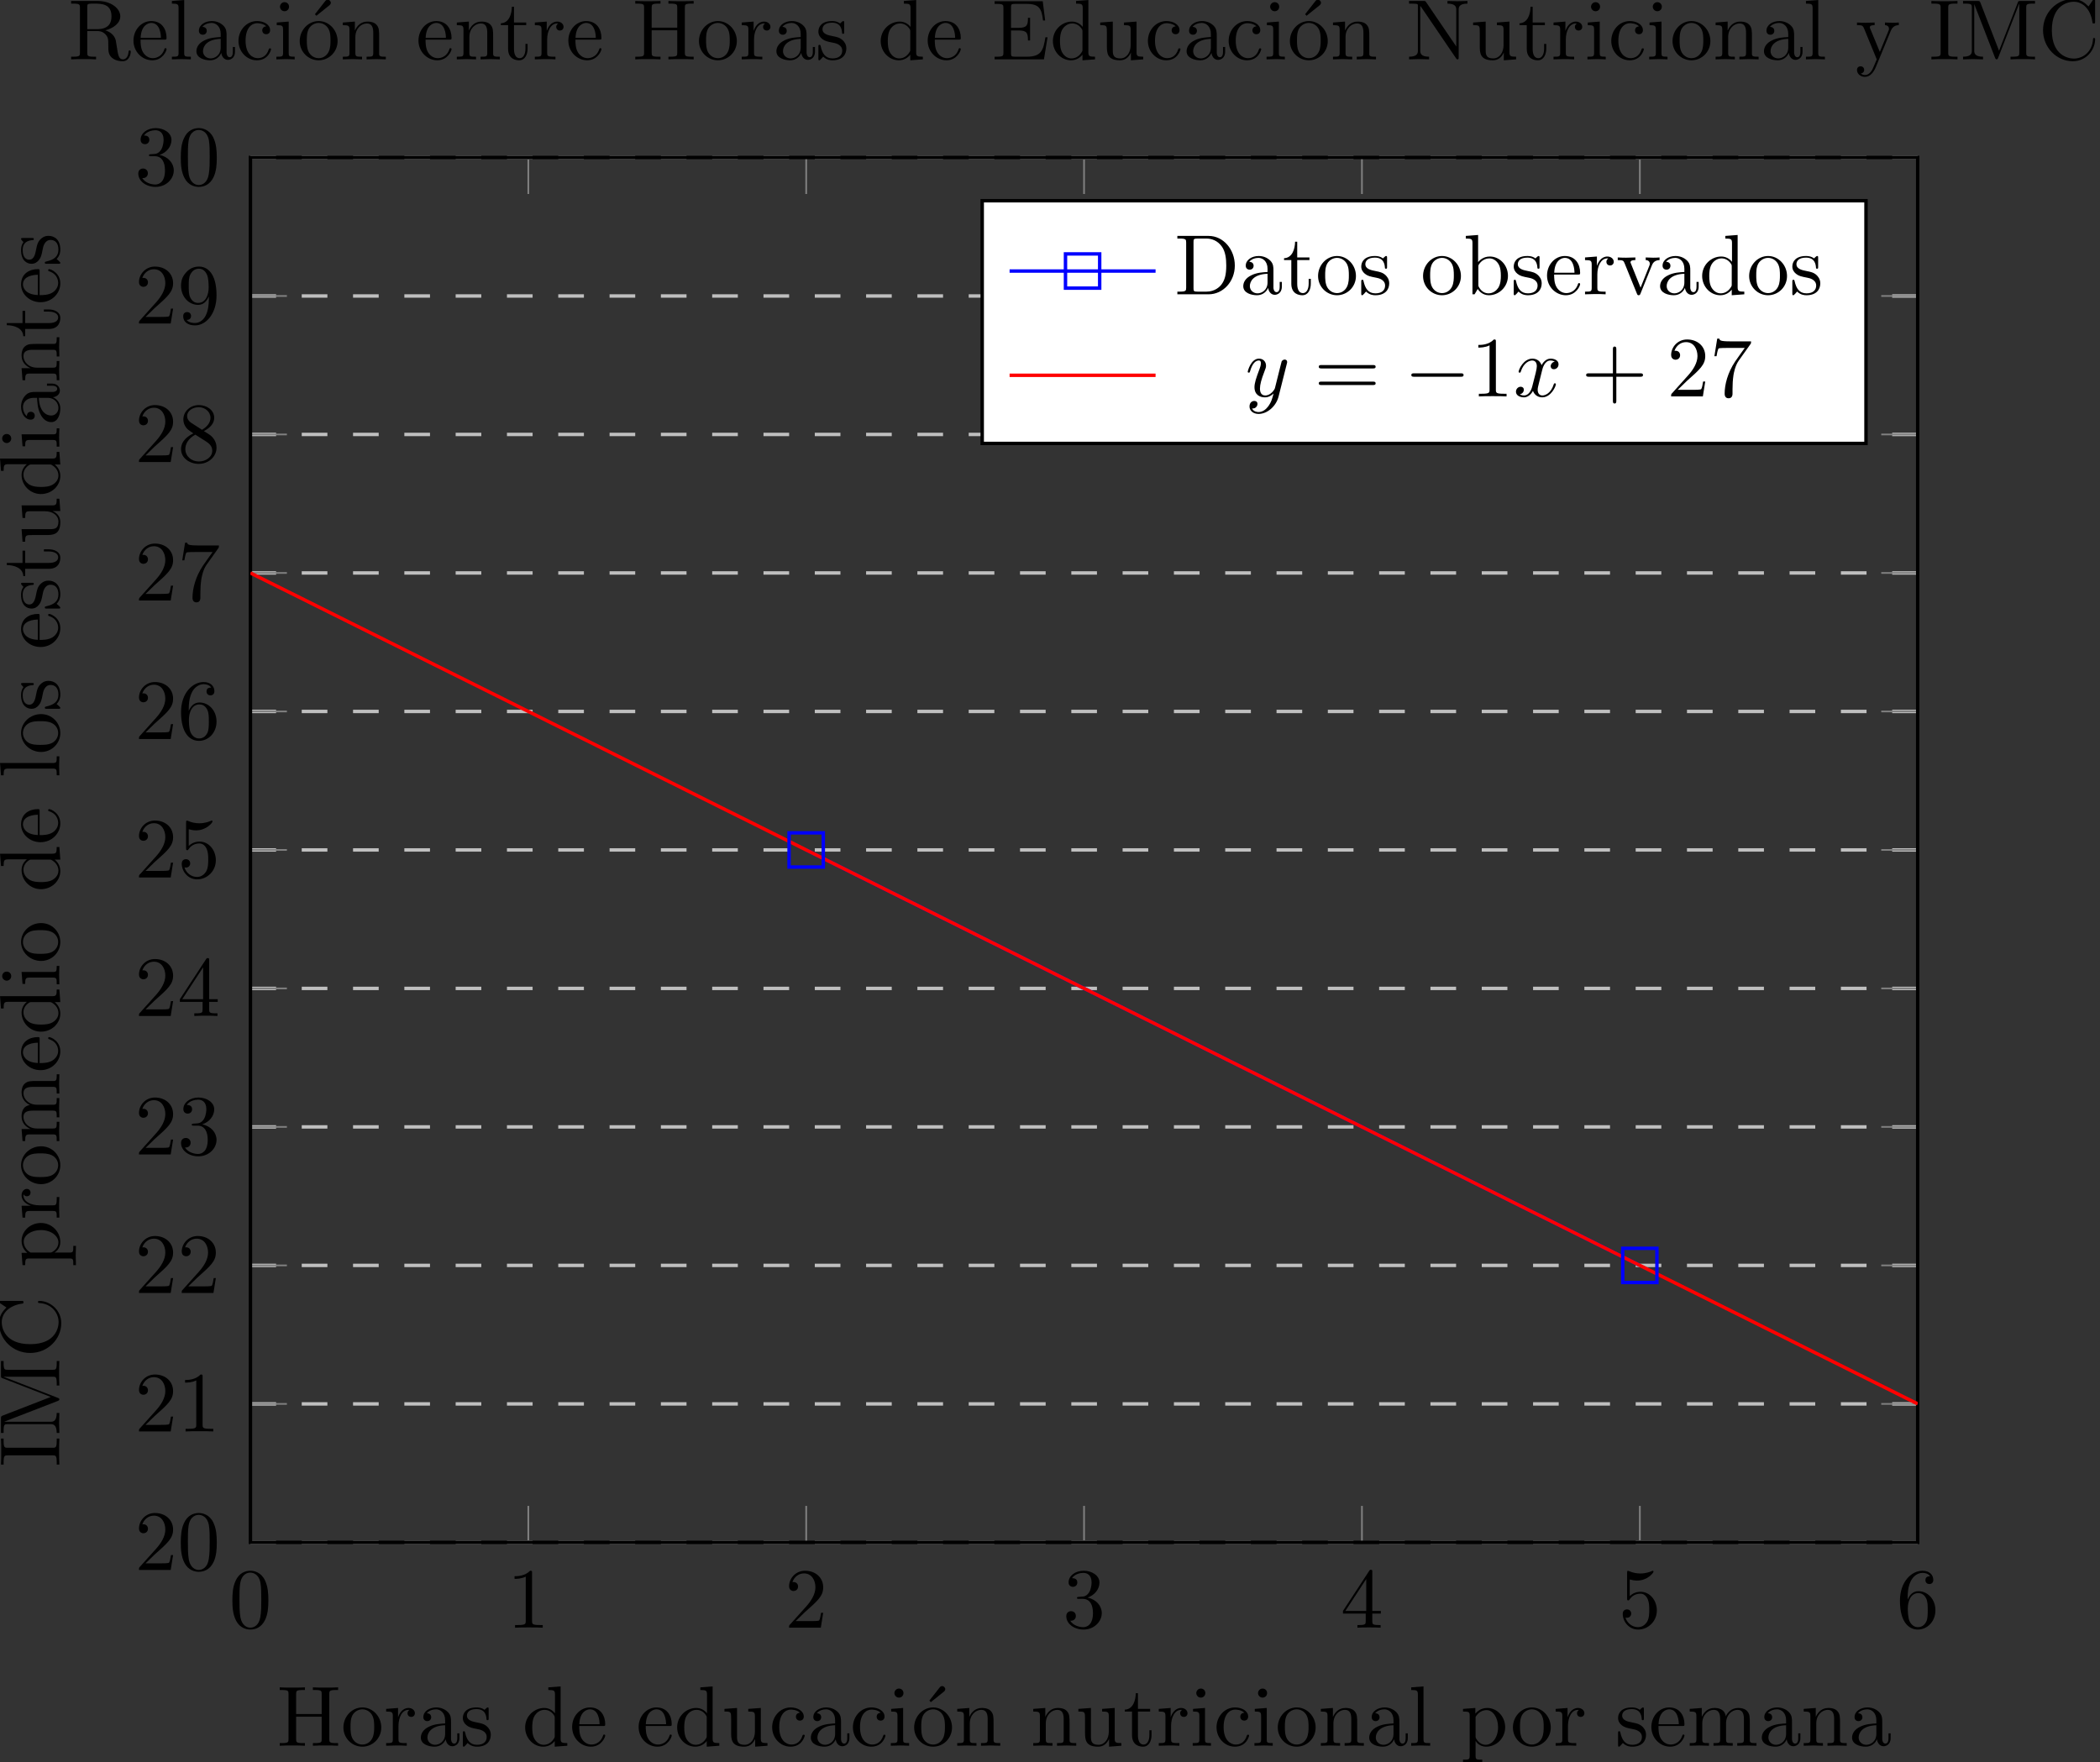 <?xml version='1.0' encoding='UTF-8'?>
<!-- This file was generated by dvisvgm 3.2.2 -->
<svg version='1.1' xmlns='http://www.w3.org/2000/svg' xmlns:xlink='http://www.w3.org/1999/xlink' width='244.689pt' height='205.385pt' viewBox='-68.68 -68.681 244.689 205.385'>
<rect x="-68.68" y="-68.681" width="244.689" height="205.385" fill="#333333" stroke="none"/>
<defs>
<clipPath id='clip1'>
<path d='M-39.5 111.066H154.769V-50.328H-39.5Z'/>
</clipPath>
<path id='g2-19' d='M3.736-6.296C3.826-6.366 3.905-6.476 3.905-6.595C3.905-6.775 3.726-6.954 3.547-6.954C3.397-6.954 3.288-6.844 3.248-6.785L2.052-5.26L2.222-5.081L3.736-6.296Z'/>
<path id='g2-43' d='M4.075-2.291H6.854C6.994-2.291 7.183-2.291 7.183-2.491S6.994-2.69 6.854-2.69H4.075V-5.479C4.075-5.619 4.075-5.808 3.875-5.808S3.676-5.619 3.676-5.479V-2.69H.887C.747-2.69 .558-2.69 .558-2.491S.747-2.291 .887-2.291H3.676V.498C3.676 .638 3.676 .827 3.875 .827S4.075 .638 4.075 .498V-2.291Z'/>
<path id='g2-48' d='M4.583-3.188C4.583-3.985 4.533-4.782 4.184-5.519C3.726-6.476 2.909-6.635 2.491-6.635C1.893-6.635 1.166-6.376 .757-5.45C.438-4.762 .389-3.985 .389-3.188C.389-2.441 .428-1.544 .837-.787C1.265 .02 1.993 .219 2.481 .219C3.019 .219 3.776 .01 4.214-.936C4.533-1.624 4.583-2.401 4.583-3.188ZM2.481 0C2.092 0 1.504-.249 1.325-1.205C1.215-1.803 1.215-2.72 1.215-3.308C1.215-3.945 1.215-4.603 1.295-5.141C1.484-6.326 2.232-6.416 2.481-6.416C2.809-6.416 3.467-6.237 3.656-5.25C3.756-4.692 3.756-3.935 3.756-3.308C3.756-2.56 3.756-1.883 3.646-1.245C3.497-.299 2.929 0 2.481 0Z'/>
<path id='g2-49' d='M2.929-6.376C2.929-6.615 2.929-6.635 2.7-6.635C2.082-5.998 1.205-5.998 .887-5.998V-5.689C1.086-5.689 1.674-5.689 2.192-5.948V-.787C2.192-.428 2.162-.309 1.265-.309H.946V0C1.295-.03 2.162-.03 2.56-.03S3.826-.03 4.174 0V-.309H3.856C2.959-.309 2.929-.418 2.929-.787V-6.376Z'/>
<path id='g2-50' d='M1.265-.767L2.321-1.793C3.875-3.168 4.473-3.706 4.473-4.702C4.473-5.838 3.577-6.635 2.361-6.635C1.235-6.635 .498-5.719 .498-4.832C.498-4.274 .996-4.274 1.026-4.274C1.196-4.274 1.544-4.394 1.544-4.802C1.544-5.061 1.365-5.32 1.016-5.32C.936-5.32 .917-5.32 .887-5.31C1.116-5.958 1.654-6.326 2.232-6.326C3.138-6.326 3.567-5.519 3.567-4.702C3.567-3.905 3.068-3.118 2.521-2.501L.608-.369C.498-.259 .498-.239 .498 0H4.194L4.473-1.733H4.224C4.174-1.435 4.105-.996 4.005-.847C3.935-.767 3.278-.767 3.059-.767H1.265Z'/>
<path id='g2-51' d='M2.889-3.507C3.706-3.776 4.284-4.473 4.284-5.26C4.284-6.077 3.407-6.635 2.451-6.635C1.445-6.635 .687-6.037 .687-5.28C.687-4.951 .907-4.762 1.196-4.762C1.504-4.762 1.704-4.981 1.704-5.27C1.704-5.768 1.235-5.768 1.086-5.768C1.395-6.257 2.052-6.386 2.411-6.386C2.819-6.386 3.367-6.167 3.367-5.27C3.367-5.151 3.347-4.573 3.088-4.134C2.79-3.656 2.451-3.626 2.202-3.616C2.122-3.606 1.883-3.587 1.813-3.587C1.733-3.577 1.664-3.567 1.664-3.467C1.664-3.357 1.733-3.357 1.903-3.357H2.341C3.158-3.357 3.527-2.68 3.527-1.704C3.527-.349 2.839-.06 2.401-.06C1.973-.06 1.225-.229 .877-.817C1.225-.767 1.534-.986 1.534-1.365C1.534-1.724 1.265-1.923 .976-1.923C.737-1.923 .418-1.783 .418-1.345C.418-.438 1.345 .219 2.431 .219C3.646 .219 4.553-.687 4.553-1.704C4.553-2.521 3.925-3.298 2.889-3.507Z'/>
<path id='g2-52' d='M2.929-1.644V-.777C2.929-.418 2.909-.309 2.172-.309H1.963V0C2.371-.03 2.889-.03 3.308-.03S4.254-.03 4.663 0V-.309H4.453C3.716-.309 3.696-.418 3.696-.777V-1.644H4.692V-1.953H3.696V-6.486C3.696-6.685 3.696-6.745 3.537-6.745C3.447-6.745 3.417-6.745 3.337-6.625L.279-1.953V-1.644H2.929ZM2.989-1.953H.558L2.989-5.669V-1.953Z'/>
<path id='g2-53' d='M4.473-2.002C4.473-3.188 3.656-4.184 2.58-4.184C2.102-4.184 1.674-4.025 1.315-3.676V-5.619C1.514-5.559 1.843-5.489 2.162-5.489C3.387-5.489 4.085-6.396 4.085-6.526C4.085-6.585 4.055-6.635 3.985-6.635C3.975-6.635 3.955-6.635 3.905-6.605C3.706-6.516 3.218-6.316 2.55-6.316C2.152-6.316 1.694-6.386 1.225-6.595C1.146-6.625 1.126-6.625 1.106-6.625C1.006-6.625 1.006-6.545 1.006-6.386V-3.437C1.006-3.258 1.006-3.178 1.146-3.178C1.215-3.178 1.235-3.208 1.275-3.268C1.385-3.427 1.753-3.965 2.56-3.965C3.078-3.965 3.328-3.507 3.407-3.328C3.567-2.959 3.587-2.57 3.587-2.072C3.587-1.724 3.587-1.126 3.347-.707C3.108-.319 2.74-.06 2.281-.06C1.554-.06 .986-.588 .817-1.176C.847-1.166 .877-1.156 .986-1.156C1.315-1.156 1.484-1.405 1.484-1.644S1.315-2.132 .986-2.132C.847-2.132 .498-2.062 .498-1.604C.498-.747 1.186 .219 2.301 .219C3.457 .219 4.473-.737 4.473-2.002Z'/>
<path id='g2-54' d='M1.315-3.268V-3.507C1.315-6.027 2.55-6.386 3.059-6.386C3.298-6.386 3.716-6.326 3.935-5.988C3.786-5.988 3.387-5.988 3.387-5.539C3.387-5.23 3.626-5.081 3.846-5.081C4.005-5.081 4.304-5.171 4.304-5.559C4.304-6.157 3.866-6.635 3.039-6.635C1.763-6.635 .418-5.35 .418-3.148C.418-.488 1.574 .219 2.501 .219C3.606 .219 4.553-.717 4.553-2.032C4.553-3.298 3.666-4.254 2.56-4.254C1.883-4.254 1.514-3.746 1.315-3.268ZM2.501-.06C1.873-.06 1.574-.658 1.514-.807C1.335-1.275 1.335-2.072 1.335-2.252C1.335-3.029 1.654-4.025 2.55-4.025C2.71-4.025 3.168-4.025 3.477-3.407C3.656-3.039 3.656-2.531 3.656-2.042C3.656-1.564 3.656-1.066 3.487-.707C3.188-.11 2.73-.06 2.501-.06Z'/>
<path id='g2-55' d='M4.742-6.067C4.832-6.187 4.832-6.207 4.832-6.416H2.411C1.196-6.416 1.176-6.545 1.136-6.735H.887L.558-4.682H.807C.837-4.842 .927-5.469 1.056-5.589C1.126-5.649 1.903-5.649 2.032-5.649H4.095C3.985-5.489 3.198-4.403 2.979-4.075C2.082-2.73 1.753-1.345 1.753-.329C1.753-.229 1.753 .219 2.212 .219S2.67-.229 2.67-.329V-.837C2.67-1.385 2.7-1.933 2.78-2.471C2.819-2.7 2.959-3.557 3.397-4.174L4.742-6.067Z'/>
<path id='g2-56' d='M1.624-4.553C1.166-4.852 1.126-5.191 1.126-5.36C1.126-5.968 1.773-6.386 2.481-6.386C3.208-6.386 3.846-5.868 3.846-5.151C3.846-4.583 3.457-4.105 2.859-3.756L1.624-4.553ZM3.078-3.606C3.796-3.975 4.284-4.493 4.284-5.151C4.284-6.067 3.397-6.635 2.491-6.635C1.494-6.635 .687-5.898 .687-4.971C.687-4.792 .707-4.344 1.126-3.875C1.235-3.756 1.604-3.507 1.853-3.337C1.275-3.049 .418-2.491 .418-1.504C.418-.448 1.435 .219 2.481 .219C3.606 .219 4.553-.608 4.553-1.674C4.553-2.032 4.443-2.481 4.065-2.899C3.875-3.108 3.716-3.208 3.078-3.606ZM2.082-3.188L3.308-2.411C3.587-2.222 4.055-1.923 4.055-1.315C4.055-.578 3.308-.06 2.491-.06C1.634-.06 .917-.677 .917-1.504C.917-2.082 1.235-2.72 2.082-3.188Z'/>
<path id='g2-57' d='M3.656-3.168V-2.849C3.656-.518 2.62-.06 2.042-.06C1.873-.06 1.335-.08 1.066-.418C1.504-.418 1.584-.707 1.584-.877C1.584-1.186 1.345-1.335 1.126-1.335C.966-1.335 .667-1.245 .667-.857C.667-.189 1.205 .219 2.052 .219C3.337 .219 4.553-1.136 4.553-3.278C4.553-5.958 3.407-6.635 2.521-6.635C1.973-6.635 1.484-6.456 1.056-6.007C.648-5.559 .418-5.141 .418-4.394C.418-3.148 1.295-2.172 2.411-2.172C3.019-2.172 3.427-2.59 3.656-3.168ZM2.421-2.401C2.262-2.401 1.803-2.401 1.494-3.029C1.315-3.397 1.315-3.895 1.315-4.384C1.315-4.922 1.315-5.39 1.524-5.758C1.793-6.257 2.172-6.386 2.521-6.386C2.979-6.386 3.308-6.047 3.477-5.599C3.597-5.28 3.636-4.653 3.636-4.194C3.636-3.367 3.298-2.401 2.421-2.401Z'/>
<path id='g2-61' d='M6.844-3.258C6.994-3.258 7.183-3.258 7.183-3.457S6.994-3.656 6.854-3.656H.887C.747-3.656 .558-3.656 .558-3.457S.747-3.258 .897-3.258H6.844ZM6.854-1.325C6.994-1.325 7.183-1.325 7.183-1.524S6.994-1.724 6.844-1.724H.897C.747-1.724 .558-1.724 .558-1.524S.747-1.325 .887-1.325H6.854Z'/>
<path id='g2-67' d='M.558-3.407C.558-1.345 2.172 .219 4.025 .219C5.649 .219 6.625-1.166 6.625-2.321C6.625-2.421 6.625-2.491 6.496-2.491C6.386-2.491 6.386-2.431 6.376-2.331C6.296-.907 5.23-.09 4.144-.09C3.537-.09 1.584-.428 1.584-3.397C1.584-6.376 3.527-6.715 4.134-6.715C5.22-6.715 6.107-5.808 6.306-4.354C6.326-4.214 6.326-4.184 6.466-4.184C6.625-4.184 6.625-4.214 6.625-4.423V-6.785C6.625-6.954 6.625-7.024 6.516-7.024C6.476-7.024 6.436-7.024 6.356-6.904L5.858-6.167C5.489-6.526 4.981-7.024 4.025-7.024C2.162-7.024 .558-5.44 .558-3.407Z'/>
<path id='g2-68' d='M.349-6.804V-6.496H.588C1.355-6.496 1.375-6.386 1.375-6.027V-.777C1.375-.418 1.355-.309 .588-.309H.349V0H3.995C5.669 0 7.044-1.474 7.044-3.347C7.044-5.24 5.699-6.804 3.995-6.804H.349ZM2.72-.309C2.252-.309 2.232-.379 2.232-.707V-6.097C2.232-6.426 2.252-6.496 2.72-6.496H3.716C4.334-6.496 5.021-6.276 5.529-5.569C5.958-4.981 6.047-4.125 6.047-3.347C6.047-2.242 5.858-1.644 5.499-1.156C5.3-.887 4.732-.309 3.726-.309H2.72Z'/>
<path id='g2-69' d='M1.355-.777C1.355-.418 1.335-.309 .568-.309H.329V0H6.077L6.496-2.57H6.247C5.998-1.036 5.768-.309 4.055-.309H2.73C2.262-.309 2.242-.379 2.242-.707V-3.367H3.138C4.105-3.367 4.214-3.049 4.214-2.202H4.463V-4.842H4.214C4.214-3.985 4.105-3.676 3.138-3.676H2.242V-6.067C2.242-6.396 2.262-6.466 2.73-6.466H4.015C5.539-6.466 5.808-5.918 5.968-4.533H6.217L5.938-6.775H.329V-6.466H.568C1.335-6.466 1.355-6.356 1.355-5.998V-.777Z'/>
<path id='g2-72' d='M6.107-6.027C6.107-6.386 6.127-6.496 6.894-6.496H7.133V-6.804C6.785-6.775 6.047-6.775 5.669-6.775S4.543-6.775 4.194-6.804V-6.496H4.433C5.2-6.496 5.22-6.386 5.22-6.027V-3.696H2.242V-6.027C2.242-6.386 2.262-6.496 3.029-6.496H3.268V-6.804C2.919-6.775 2.182-6.775 1.803-6.775S.677-6.775 .329-6.804V-6.496H.568C1.335-6.496 1.355-6.386 1.355-6.027V-.777C1.355-.418 1.335-.309 .568-.309H.329V0C.677-.03 1.415-.03 1.793-.03S2.919-.03 3.268 0V-.309H3.029C2.262-.309 2.242-.418 2.242-.777V-3.387H5.22V-.777C5.22-.418 5.2-.309 4.433-.309H4.194V0C4.543-.03 5.28-.03 5.659-.03S6.785-.03 7.133 0V-.309H6.894C6.127-.309 6.107-.418 6.107-.777V-6.027Z'/>
<path id='g2-73' d='M2.242-6.027C2.242-6.386 2.271-6.496 3.059-6.496H3.318V-6.804C2.969-6.775 2.182-6.775 1.803-6.775C1.415-6.775 .628-6.775 .279-6.804V-6.496H.538C1.325-6.496 1.355-6.386 1.355-6.027V-.777C1.355-.418 1.325-.309 .538-.309H.279V0C.628-.03 1.415-.03 1.793-.03C2.182-.03 2.969-.03 3.318 0V-.309H3.059C2.271-.309 2.242-.418 2.242-.777V-6.027Z'/>
<path id='g2-77' d='M2.401-6.585C2.311-6.804 2.281-6.804 2.052-6.804H.369V-6.496H.608C1.375-6.496 1.395-6.386 1.395-6.027V-1.046C1.395-.777 1.395-.309 .369-.309V0C.717-.01 1.205-.03 1.534-.03S2.351-.01 2.7 0V-.309C1.674-.309 1.674-.777 1.674-1.046V-6.416H1.684L4.085-.219C4.134-.09 4.184 0 4.284 0C4.394 0 4.423-.08 4.463-.189L6.914-6.496H6.924V-.777C6.924-.418 6.904-.309 6.137-.309H5.898V0C6.267-.03 6.944-.03 7.333-.03S8.389-.03 8.757 0V-.309H8.518C7.751-.309 7.731-.418 7.731-.777V-6.027C7.731-6.386 7.751-6.496 8.518-6.496H8.757V-6.804H7.073C6.814-6.804 6.814-6.795 6.745-6.615L4.563-1.006L2.401-6.585Z'/>
<path id='g2-78' d='M2.311-6.675C2.222-6.795 2.212-6.804 2.022-6.804H.329V-6.496H.618C.767-6.496 .966-6.486 1.116-6.476C1.345-6.446 1.355-6.436 1.355-6.247V-1.046C1.355-.777 1.355-.309 .329-.309V0C.677-.01 1.166-.03 1.494-.03S2.311-.01 2.66 0V-.309C1.634-.309 1.634-.777 1.634-1.046V-6.227C1.684-6.177 1.694-6.167 1.733-6.107L5.798-.13C5.888-.01 5.898 0 5.968 0C6.107 0 6.107-.07 6.107-.259V-5.758C6.107-6.027 6.107-6.496 7.133-6.496V-6.804C6.785-6.795 6.296-6.775 5.968-6.775S5.151-6.795 4.802-6.804V-6.496C5.828-6.496 5.828-6.027 5.828-5.758V-1.504L2.311-6.675Z'/>
<path id='g2-82' d='M2.232-3.517V-6.097C2.232-6.326 2.232-6.446 2.451-6.476C2.55-6.496 2.839-6.496 3.039-6.496C3.935-6.496 5.051-6.456 5.051-5.011C5.051-4.324 4.812-3.517 3.337-3.517H2.232ZM4.334-3.387C5.3-3.626 6.077-4.234 6.077-5.011C6.077-5.968 4.941-6.804 3.477-6.804H.349V-6.496H.588C1.355-6.496 1.375-6.386 1.375-6.027V-.777C1.375-.418 1.355-.309 .588-.309H.349V0C.707-.03 1.415-.03 1.803-.03S2.899-.03 3.258 0V-.309H3.019C2.252-.309 2.232-.418 2.232-.777V-3.298H3.377C3.537-3.298 3.955-3.298 4.304-2.959C4.682-2.6 4.682-2.291 4.682-1.624C4.682-.976 4.682-.578 5.091-.199C5.499 .159 6.047 .219 6.346 .219C7.123 .219 7.293-.598 7.293-.877C7.293-.936 7.293-1.046 7.163-1.046C7.054-1.046 7.054-.956 7.044-.887C6.984-.179 6.635 0 6.386 0C5.898 0 5.818-.508 5.679-1.435L5.549-2.232C5.37-2.869 4.882-3.198 4.334-3.387Z'/>
<path id='g2-97' d='M3.318-.757C3.357-.359 3.626 .06 4.095 .06C4.304 .06 4.912-.08 4.912-.887V-1.445H4.663V-.887C4.663-.309 4.413-.249 4.304-.249C3.975-.249 3.935-.697 3.935-.747V-2.74C3.935-3.158 3.935-3.547 3.577-3.915C3.188-4.304 2.69-4.463 2.212-4.463C1.395-4.463 .707-3.995 .707-3.337C.707-3.039 .907-2.869 1.166-2.869C1.445-2.869 1.624-3.068 1.624-3.328C1.624-3.447 1.574-3.776 1.116-3.786C1.385-4.134 1.873-4.244 2.192-4.244C2.68-4.244 3.248-3.856 3.248-2.969V-2.6C2.74-2.57 2.042-2.54 1.415-2.242C.667-1.903 .418-1.385 .418-.946C.418-.139 1.385 .11 2.012 .11C2.67 .11 3.128-.289 3.318-.757ZM3.248-2.391V-1.395C3.248-.448 2.531-.11 2.082-.11C1.594-.11 1.186-.458 1.186-.956C1.186-1.504 1.604-2.331 3.248-2.391Z'/>
<path id='g2-98' d='M1.714-3.756V-6.914L.279-6.804V-6.496C.976-6.496 1.056-6.426 1.056-5.938V0H1.305C1.315-.01 1.395-.149 1.664-.618C1.813-.389 2.232 .11 2.969 .11C4.154 .11 5.191-.867 5.191-2.152C5.191-3.417 4.214-4.403 3.078-4.403C2.301-4.403 1.873-3.935 1.714-3.756ZM1.743-1.136V-3.188C1.743-3.377 1.743-3.387 1.853-3.547C2.242-4.105 2.79-4.184 3.029-4.184C3.477-4.184 3.836-3.925 4.075-3.547C4.334-3.138 4.364-2.57 4.364-2.162C4.364-1.793 4.344-1.196 4.055-.747C3.846-.438 3.467-.11 2.929-.11C2.481-.11 2.122-.349 1.883-.717C1.743-.927 1.743-.956 1.743-1.136Z'/>
<path id='g2-99' d='M1.166-2.172C1.166-3.796 1.983-4.214 2.511-4.214C2.6-4.214 3.228-4.204 3.577-3.846C3.168-3.816 3.108-3.517 3.108-3.387C3.108-3.128 3.288-2.929 3.567-2.929C3.826-2.929 4.025-3.098 4.025-3.397C4.025-4.075 3.268-4.463 2.501-4.463C1.255-4.463 .339-3.387 .339-2.152C.339-.877 1.325 .11 2.481 .11C3.816 .11 4.134-1.086 4.134-1.186S4.035-1.285 4.005-1.285C3.915-1.285 3.895-1.245 3.875-1.186C3.587-.259 2.939-.139 2.57-.139C2.042-.139 1.166-.568 1.166-2.172Z'/>
<path id='g2-100' d='M3.786-.548V.11L5.25 0V-.309C4.553-.309 4.473-.379 4.473-.867V-6.914L3.039-6.804V-6.496C3.736-6.496 3.816-6.426 3.816-5.938V-3.786C3.527-4.144 3.098-4.403 2.56-4.403C1.385-4.403 .339-3.427 .339-2.142C.339-.877 1.315 .11 2.451 .11C3.088 .11 3.537-.229 3.786-.548ZM3.786-3.218V-1.176C3.786-.996 3.786-.976 3.676-.807C3.377-.329 2.929-.11 2.501-.11C2.052-.11 1.694-.369 1.455-.747C1.196-1.156 1.166-1.724 1.166-2.132C1.166-2.501 1.186-3.098 1.474-3.547C1.684-3.856 2.062-4.184 2.6-4.184C2.949-4.184 3.367-4.035 3.676-3.587C3.786-3.417 3.786-3.397 3.786-3.218Z'/>
<path id='g2-101' d='M1.116-2.511C1.176-3.995 2.012-4.244 2.351-4.244C3.377-4.244 3.477-2.899 3.477-2.511H1.116ZM1.106-2.301H3.885C4.105-2.301 4.134-2.301 4.134-2.511C4.134-3.497 3.597-4.463 2.351-4.463C1.196-4.463 .279-3.437 .279-2.192C.279-.857 1.325 .11 2.471 .11C3.686 .11 4.134-.996 4.134-1.186C4.134-1.285 4.055-1.305 4.005-1.305C3.915-1.305 3.895-1.245 3.875-1.166C3.527-.139 2.63-.139 2.531-.139C2.032-.139 1.634-.438 1.405-.807C1.106-1.285 1.106-1.943 1.106-2.301Z'/>
<path id='g2-105' d='M1.763-4.403L.369-4.294V-3.985C1.016-3.985 1.106-3.925 1.106-3.437V-.757C1.106-.309 .996-.309 .329-.309V0C.648-.01 1.186-.03 1.425-.03C1.773-.03 2.122-.01 2.461 0V-.309C1.803-.309 1.763-.359 1.763-.747V-4.403ZM1.803-6.137C1.803-6.456 1.554-6.665 1.275-6.665C.966-6.665 .747-6.396 .747-6.137C.747-5.868 .966-5.609 1.275-5.609C1.554-5.609 1.803-5.818 1.803-6.137Z'/>
<path id='g2-108' d='M1.763-6.914L.329-6.804V-6.496C1.026-6.496 1.106-6.426 1.106-5.938V-.757C1.106-.309 .996-.309 .329-.309V0C.658-.01 1.186-.03 1.435-.03S2.172-.01 2.54 0V-.309C1.873-.309 1.763-.309 1.763-.757V-6.914Z'/>
<path id='g2-109' d='M1.096-3.427V-.757C1.096-.309 .986-.309 .319-.309V0C.667-.01 1.176-.03 1.445-.03C1.704-.03 2.222-.01 2.56 0V-.309C1.893-.309 1.783-.309 1.783-.757V-2.59C1.783-3.626 2.491-4.184 3.128-4.184C3.756-4.184 3.866-3.646 3.866-3.078V-.757C3.866-.309 3.756-.309 3.088-.309V0C3.437-.01 3.945-.03 4.214-.03C4.473-.03 4.991-.01 5.33 0V-.309C4.663-.309 4.553-.309 4.553-.757V-2.59C4.553-3.626 5.26-4.184 5.898-4.184C6.526-4.184 6.635-3.646 6.635-3.078V-.757C6.635-.309 6.526-.309 5.858-.309V0C6.207-.01 6.715-.03 6.984-.03C7.243-.03 7.761-.01 8.1 0V-.309C7.582-.309 7.333-.309 7.323-.608V-2.511C7.323-3.367 7.323-3.676 7.014-4.035C6.874-4.204 6.545-4.403 5.968-4.403C5.131-4.403 4.692-3.806 4.523-3.427C4.384-4.294 3.646-4.403 3.198-4.403C2.471-4.403 2.002-3.975 1.724-3.357V-4.403L.319-4.294V-3.985C1.016-3.985 1.096-3.915 1.096-3.427Z'/>
<path id='g2-110' d='M1.096-3.427V-.757C1.096-.309 .986-.309 .319-.309V0C.667-.01 1.176-.03 1.445-.03C1.704-.03 2.222-.01 2.56 0V-.309C1.893-.309 1.783-.309 1.783-.757V-2.59C1.783-3.626 2.491-4.184 3.128-4.184C3.756-4.184 3.866-3.646 3.866-3.078V-.757C3.866-.309 3.756-.309 3.088-.309V0C3.437-.01 3.945-.03 4.214-.03C4.473-.03 4.991-.01 5.33 0V-.309C4.812-.309 4.563-.309 4.553-.608V-2.511C4.553-3.367 4.553-3.676 4.244-4.035C4.105-4.204 3.776-4.403 3.198-4.403C2.471-4.403 2.002-3.975 1.724-3.357V-4.403L.319-4.294V-3.985C1.016-3.985 1.096-3.915 1.096-3.427Z'/>
<path id='g2-111' d='M4.692-2.132C4.692-3.407 3.696-4.463 2.491-4.463C1.245-4.463 .279-3.377 .279-2.132C.279-.847 1.315 .11 2.481 .11C3.686 .11 4.692-.867 4.692-2.132ZM2.491-.139C2.062-.139 1.624-.349 1.355-.807C1.106-1.245 1.106-1.853 1.106-2.212C1.106-2.6 1.106-3.138 1.345-3.577C1.614-4.035 2.082-4.244 2.481-4.244C2.919-4.244 3.347-4.025 3.606-3.597S3.866-2.59 3.866-2.212C3.866-1.853 3.866-1.315 3.646-.877C3.427-.428 2.989-.139 2.491-.139Z'/>
<path id='g2-112' d='M1.714-3.746V-4.403L.279-4.294V-3.985C.986-3.985 1.056-3.925 1.056-3.487V1.176C1.056 1.624 .946 1.624 .279 1.624V1.933C.618 1.923 1.136 1.903 1.395 1.903C1.664 1.903 2.172 1.923 2.521 1.933V1.624C1.853 1.624 1.743 1.624 1.743 1.176V-.498V-.588C1.793-.428 2.212 .11 2.969 .11C4.154 .11 5.191-.867 5.191-2.152C5.191-3.417 4.224-4.403 3.108-4.403C2.331-4.403 1.913-3.965 1.714-3.746ZM1.743-1.136V-3.357C2.032-3.866 2.521-4.154 3.029-4.154C3.756-4.154 4.364-3.278 4.364-2.152C4.364-.946 3.666-.11 2.929-.11C2.531-.11 2.152-.309 1.883-.717C1.743-.927 1.743-.936 1.743-1.136Z'/>
<path id='g2-114' d='M1.664-3.308V-4.403L.279-4.294V-3.985C.976-3.985 1.056-3.915 1.056-3.427V-.757C1.056-.309 .946-.309 .279-.309V0C.667-.01 1.136-.03 1.415-.03C1.813-.03 2.281-.03 2.68 0V-.309H2.471C1.733-.309 1.714-.418 1.714-.777V-2.311C1.714-3.298 2.132-4.184 2.889-4.184C2.959-4.184 2.979-4.184 2.999-4.174C2.969-4.164 2.77-4.045 2.77-3.786C2.77-3.507 2.979-3.357 3.198-3.357C3.377-3.357 3.626-3.477 3.626-3.796S3.318-4.403 2.889-4.403C2.162-4.403 1.803-3.736 1.664-3.308Z'/>
<path id='g2-115' d='M2.072-1.933C2.291-1.893 3.108-1.733 3.108-1.016C3.108-.508 2.76-.11 1.983-.11C1.146-.11 .787-.677 .598-1.524C.568-1.654 .558-1.694 .458-1.694C.329-1.694 .329-1.624 .329-1.445V-.13C.329 .04 .329 .11 .438 .11C.488 .11 .498 .1 .687-.09C.707-.11 .707-.13 .887-.319C1.325 .1 1.773 .11 1.983 .11C3.128 .11 3.587-.558 3.587-1.275C3.587-1.803 3.288-2.102 3.168-2.222C2.839-2.54 2.451-2.62 2.032-2.7C1.474-2.809 .807-2.939 .807-3.517C.807-3.866 1.066-4.274 1.923-4.274C3.019-4.274 3.068-3.377 3.088-3.068C3.098-2.979 3.188-2.979 3.208-2.979C3.337-2.979 3.337-3.029 3.337-3.218V-4.224C3.337-4.394 3.337-4.463 3.228-4.463C3.178-4.463 3.158-4.463 3.029-4.344C2.999-4.304 2.899-4.214 2.859-4.184C2.481-4.463 2.072-4.463 1.923-4.463C.707-4.463 .329-3.796 .329-3.238C.329-2.889 .488-2.61 .757-2.391C1.076-2.132 1.355-2.072 2.072-1.933Z'/>
<path id='g2-116' d='M1.724-3.985H3.148V-4.294H1.724V-6.127H1.474C1.465-5.31 1.166-4.244 .189-4.204V-3.985H1.036V-1.235C1.036-.01 1.963 .11 2.321 .11C3.029 .11 3.308-.598 3.308-1.235V-1.803H3.059V-1.255C3.059-.518 2.76-.139 2.391-.139C1.724-.139 1.724-1.046 1.724-1.215V-3.985Z'/>
<path id='g2-117' d='M3.895-.787V.11L5.33 0V-.309C4.633-.309 4.553-.379 4.553-.867V-4.403L3.088-4.294V-3.985C3.786-3.985 3.866-3.915 3.866-3.427V-1.654C3.866-.787 3.387-.11 2.66-.11C1.823-.11 1.783-.578 1.783-1.096V-4.403L.319-4.294V-3.985C1.096-3.985 1.096-3.955 1.096-3.068V-1.574C1.096-.797 1.096 .11 2.61 .11C3.168 .11 3.606-.169 3.895-.787Z'/>
<path id='g2-118' d='M4.144-3.318C4.234-3.547 4.403-3.975 5.061-3.985V-4.294C4.832-4.274 4.543-4.264 4.314-4.264C4.075-4.264 3.616-4.284 3.447-4.294V-3.985C3.816-3.975 3.925-3.746 3.925-3.557C3.925-3.467 3.905-3.427 3.866-3.318L2.849-.777L1.733-3.557C1.674-3.686 1.674-3.706 1.674-3.726C1.674-3.985 2.062-3.985 2.242-3.985V-4.294C1.943-4.284 1.385-4.264 1.156-4.264C.887-4.264 .488-4.274 .189-4.294V-3.985C.817-3.985 .857-3.925 .986-3.616L2.421-.08C2.481 .06 2.501 .11 2.63 .11S2.8 .02 2.839-.08L4.144-3.318Z'/>
<path id='g2-121' d='M4.134-3.347C4.394-3.975 4.902-3.985 5.061-3.985V-4.294C4.832-4.274 4.543-4.264 4.314-4.264C4.134-4.264 3.666-4.284 3.447-4.294V-3.985C3.756-3.975 3.915-3.806 3.915-3.557C3.915-3.457 3.905-3.437 3.856-3.318L2.849-.867L1.743-3.547C1.704-3.646 1.684-3.686 1.684-3.726C1.684-3.985 2.052-3.985 2.242-3.985V-4.294C1.983-4.284 1.325-4.264 1.156-4.264C.887-4.264 .488-4.274 .189-4.294V-3.985C.667-3.985 .857-3.985 .996-3.636L2.491 0C2.441 .13 2.301 .458 2.242 .588C2.022 1.136 1.743 1.823 1.106 1.823C1.056 1.823 .827 1.823 .638 1.644C.946 1.604 1.026 1.385 1.026 1.225C1.026 .966 .837 .807 .608 .807C.408 .807 .189 .936 .189 1.235C.189 1.684 .608 2.042 1.106 2.042C1.733 2.042 2.142 1.474 2.381 .907L4.134-3.347Z'/>
<path id='g0-0' d='M6.565-2.291C6.735-2.291 6.914-2.291 6.914-2.491S6.735-2.69 6.565-2.69H1.176C1.006-2.69 .827-2.69 .827-2.491S1.006-2.291 1.176-2.291H6.565Z'/>
<path id='g1-120' d='M3.328-3.009C3.387-3.268 3.616-4.184 4.314-4.184C4.364-4.184 4.603-4.184 4.812-4.055C4.533-4.005 4.334-3.756 4.334-3.517C4.334-3.357 4.443-3.168 4.712-3.168C4.932-3.168 5.25-3.347 5.25-3.746C5.25-4.264 4.663-4.403 4.324-4.403C3.746-4.403 3.397-3.875 3.278-3.646C3.029-4.304 2.491-4.403 2.202-4.403C1.166-4.403 .598-3.118 .598-2.869C.598-2.77 .697-2.77 .717-2.77C.797-2.77 .827-2.79 .847-2.879C1.186-3.935 1.843-4.184 2.182-4.184C2.371-4.184 2.72-4.095 2.72-3.517C2.72-3.208 2.55-2.54 2.182-1.146C2.022-.528 1.674-.11 1.235-.11C1.176-.11 .946-.11 .737-.239C.986-.289 1.205-.498 1.205-.777C1.205-1.046 .986-1.126 .837-1.126C.538-1.126 .289-.867 .289-.548C.289-.09 .787 .11 1.225 .11C1.883 .11 2.242-.588 2.271-.648C2.391-.279 2.75 .11 3.347 .11C4.374 .11 4.941-1.176 4.941-1.425C4.941-1.524 4.852-1.524 4.822-1.524C4.732-1.524 4.712-1.484 4.692-1.415C4.364-.349 3.686-.11 3.367-.11C2.979-.11 2.819-.428 2.819-.767C2.819-.986 2.879-1.205 2.989-1.644L3.328-3.009Z'/>
<path id='g1-121' d='M4.842-3.796C4.882-3.935 4.882-3.955 4.882-4.025C4.882-4.204 4.742-4.294 4.593-4.294C4.493-4.294 4.334-4.234 4.244-4.085C4.224-4.035 4.144-3.726 4.105-3.547C4.035-3.288 3.965-3.019 3.905-2.75L3.457-.956C3.417-.807 2.989-.11 2.331-.11C1.823-.11 1.714-.548 1.714-.917C1.714-1.375 1.883-1.993 2.222-2.869C2.381-3.278 2.421-3.387 2.421-3.587C2.421-4.035 2.102-4.403 1.604-4.403C.658-4.403 .289-2.959 .289-2.869C.289-2.77 .389-2.77 .408-2.77C.508-2.77 .518-2.79 .568-2.949C.837-3.885 1.235-4.184 1.574-4.184C1.654-4.184 1.823-4.184 1.823-3.866C1.823-3.616 1.724-3.357 1.654-3.168C1.255-2.112 1.076-1.544 1.076-1.076C1.076-.189 1.704 .11 2.291 .11C2.68 .11 3.019-.06 3.298-.339C3.168 .179 3.049 .667 2.65 1.196C2.391 1.534 2.012 1.823 1.554 1.823C1.415 1.823 .966 1.793 .797 1.405C.956 1.405 1.086 1.405 1.225 1.285C1.325 1.196 1.425 1.066 1.425 .877C1.425 .568 1.156 .528 1.056 .528C.827 .528 .498 .687 .498 1.176C.498 1.674 .936 2.042 1.554 2.042C2.58 2.042 3.606 1.136 3.885 .01L4.842-3.796Z'/>
</defs>
<g id='page1'>
<path d='M-39.5 111.066H154.769M-39.5 94.93H154.769M-39.5 78.789H154.769M-39.5 62.648H154.769M-39.5 46.508H154.769M-39.5 30.371H154.769M-39.5 14.23H154.769M-39.5-1.91H154.769M-39.5-18.051H154.769M-39.5-34.188H154.769M-39.5-50.328H154.769' stroke='#bfbfbf' fill='none' stroke-width='.399' stroke-miterlimit='10' stroke-dasharray='2.989 2.989'/>
<path d='M-39.5 111.066V106.816M-7.121 111.066V106.816M25.258 111.066V106.816M57.633 111.066V106.816M90.011 111.066V106.816M122.391 111.066V106.816M154.769 111.066V106.816M-39.5-50.328V-46.074M-7.121-50.328V-46.074M25.258-50.328V-46.074M57.633-50.328V-46.074M90.011-50.328V-46.074M122.391-50.328V-46.074M154.769-50.328V-46.074' stroke='#808080' fill='none' stroke-width='.199' stroke-miterlimit='10'/>
<path d='M-39.5 111.066H-35.25M-39.5 94.93H-35.25M-39.5 78.789H-35.25M-39.5 62.648H-35.25M-39.5 46.508H-35.25M-39.5 30.371H-35.25M-39.5 14.23H-35.25M-39.5-1.91H-35.25M-39.5-18.051H-35.25M-39.5-34.188H-35.25M-39.5-50.328H-35.25M154.769 111.066H150.519M154.769 94.93H150.519M154.769 78.789H150.519M154.769 62.648H150.519M154.769 46.508H150.519M154.769 30.371H150.519M154.769 14.23H150.519M154.769-1.91H150.519M154.769-18.051H150.519M154.769-34.188H150.519M154.769-50.328H150.519' stroke='#808080' fill='none' stroke-width='.199' stroke-miterlimit='10'/>
<path d='M-39.5 111.066V-50.328H154.769V111.066H-39.5Z' stroke='#000' fill='none' stroke-width='.399' stroke-miterlimit='10'/>
<g transform='matrix(1 0 0 1 -34.99 38.897)'>
<use x='-7.002' y='82.111' xlink:href='#g2-48'/>
</g>
<g transform='matrix(1 0 0 1 -2.611 38.897)'>
<use x='-7.002' y='82.111' xlink:href='#g2-49'/>
</g>
<g transform='matrix(1 0 0 1 29.767 38.897)'>
<use x='-7.002' y='82.111' xlink:href='#g2-50'/>
</g>
<g transform='matrix(1 0 0 1 62.146 38.897)'>
<use x='-7.002' y='82.111' xlink:href='#g2-51'/>
</g>
<g transform='matrix(1 0 0 1 94.525 38.897)'>
<use x='-7.002' y='82.111' xlink:href='#g2-52'/>
</g>
<g transform='matrix(1 0 0 1 126.903 38.897)'>
<use x='-7.002' y='82.111' xlink:href='#g2-53'/>
</g>
<g transform='matrix(1 0 0 1 159.282 38.897)'>
<use x='-7.002' y='82.111' xlink:href='#g2-54'/>
</g>
<g transform='matrix(1 0 0 1 -45.982 32.167)'>
<use x='-7.002' y='82.111' xlink:href='#g2-50'/>
<use x='-2.021' y='82.111' xlink:href='#g2-48'/>
</g>
<g transform='matrix(1 0 0 1 -45.982 16.028)'>
<use x='-7.002' y='82.111' xlink:href='#g2-50'/>
<use x='-2.021' y='82.111' xlink:href='#g2-49'/>
</g>
<g transform='matrix(1 0 0 1 -45.982 -.112)'>
<use x='-7.002' y='82.111' xlink:href='#g2-50'/>
<use x='-2.021' y='82.111' xlink:href='#g2-50'/>
</g>
<g transform='matrix(1 0 0 1 -45.982 -16.252)'>
<use x='-7.002' y='82.111' xlink:href='#g2-50'/>
<use x='-2.021' y='82.111' xlink:href='#g2-51'/>
</g>
<g transform='matrix(1 0 0 1 -45.982 -32.391)'>
<use x='-7.002' y='82.111' xlink:href='#g2-50'/>
<use x='-2.021' y='82.111' xlink:href='#g2-52'/>
</g>
<g transform='matrix(1 0 0 1 -45.982 -48.531)'>
<use x='-7.002' y='82.111' xlink:href='#g2-50'/>
<use x='-2.021' y='82.111' xlink:href='#g2-53'/>
</g>
<g transform='matrix(1 0 0 1 -45.982 -64.671)'>
<use x='-7.002' y='82.111' xlink:href='#g2-50'/>
<use x='-2.021' y='82.111' xlink:href='#g2-54'/>
</g>
<g transform='matrix(1 0 0 1 -45.982 -80.81)'>
<use x='-7.002' y='82.111' xlink:href='#g2-50'/>
<use x='-2.021' y='82.111' xlink:href='#g2-55'/>
</g>
<g transform='matrix(1 0 0 1 -45.982 -96.95)'>
<use x='-7.002' y='82.111' xlink:href='#g2-50'/>
<use x='-2.021' y='82.111' xlink:href='#g2-56'/>
</g>
<g transform='matrix(1 0 0 1 -45.982 -113.09)'>
<use x='-7.002' y='82.111' xlink:href='#g2-50'/>
<use x='-2.021' y='82.111' xlink:href='#g2-57'/>
</g>
<g transform='matrix(1 0 0 1 -45.982 -129.229)'>
<use x='-7.002' y='82.111' xlink:href='#g2-51'/>
<use x='-2.021' y='82.111' xlink:href='#g2-48'/>
</g>
<path d='M122.391 78.789L25.258 30.371' stroke='#00f' fill='none' stroke-width='.399' stroke-miterlimit='10' clip-path='url(#clip1)'/>
<path d='M-39.5-1.91L-37.539-.93L-35.578 .047L-33.613 1.023L-31.652 2.004L-29.691 2.98L-27.727 3.961L-25.766 4.937L-23.805 5.914L-21.84 6.894L-19.879 7.871L-17.918 8.851L-15.953 9.828L-13.992 10.804L-12.027 11.785L-10.066 12.761L-8.105 13.742L-6.141 14.719L-4.18 15.699L-2.219 16.676L-.254 17.652L1.707 18.633L3.668 19.609L5.633 20.59L7.594 21.566L9.555 22.543L11.52 23.523L13.48 24.5L15.441 25.48L17.406 26.457L19.367 27.433L21.332 28.414L23.293 29.39L25.254 30.371L27.219 31.348L29.18 32.324L31.141 33.304L33.105 34.281L35.066 35.261L37.027 36.238L38.992 37.215L40.953 38.195L42.914 39.172L44.879 40.152L46.84 41.129L48.801 42.105L50.766 43.086L52.727 44.062L54.688 45.043L56.652 46.019L58.613 46.996L60.578 47.976L62.539 48.953L64.499 49.933L66.465 50.91L68.425 51.886L70.386 52.867L72.352 53.844L74.312 54.824L76.273 55.801L78.239 56.777L80.2 57.758L82.16 58.734L84.124 59.715L86.085 60.691L88.046 61.672L90.011 62.648L91.972 63.625L93.938 64.605L95.898 65.582L97.859 66.562L99.825 67.539L101.785 68.515L103.746 69.496L105.71 70.472L107.671 71.453L109.632 72.43L111.597 73.406L113.558 74.386L115.519 75.363L117.484 76.344L119.445 77.32L121.406 78.297L123.371 79.277L125.332 80.254L127.296 81.234L129.257 82.211L131.219 83.187L133.184 84.168L135.144 85.144L137.106 86.125L139.071 87.101L141.031 88.078L142.993 89.058L144.957 90.035L146.917 91.015L148.879 91.992L150.844 92.969L152.804 93.949L154.766 94.926' stroke='#f00' fill='none' stroke-width='.399' stroke-miterlimit='10' clip-path='url(#clip1)'/>
<path d='M120.398 80.781H124.382V76.797H120.398Z' stroke='#00f' fill='none' stroke-width='.399' stroke-miterlimit='10'/>
<path d='M23.262 32.363H27.25V28.379H23.262Z' stroke='#00f' fill='none' stroke-width='.399' stroke-miterlimit='10'/>
<g transform='matrix(1 0 0 1 -29.415 52.656)'>
<use x='-7.002' y='82.111' xlink:href='#g2-72'/>
<use x='.47' y='82.111' xlink:href='#g2-111'/>
<use x='5.451' y='82.111' xlink:href='#g2-114'/>
<use x='9.353' y='82.111' xlink:href='#g2-97'/>
<use x='14.335' y='82.111' xlink:href='#g2-115'/>
<use x='21.585' y='82.111' xlink:href='#g2-100'/>
<use x='27.12' y='82.111' xlink:href='#g2-101'/>
<use x='34.869' y='82.111' xlink:href='#g2-101'/>
<use x='39.297' y='82.111' xlink:href='#g2-100'/>
<use x='44.831' y='82.111' xlink:href='#g2-117'/>
<use x='50.366' y='82.111' xlink:href='#g2-99'/>
<use x='54.794' y='82.111' xlink:href='#g2-97'/>
<use x='59.775' y='82.111' xlink:href='#g2-99'/>
<use x='64.203' y='82.111' xlink:href='#g2-105'/>
<use x='66.971' y='82.111' xlink:href='#g2-19'/>
<use x='66.971' y='82.111' xlink:href='#g2-111'/>
<use x='71.952' y='82.111' xlink:href='#g2-110'/>
<use x='80.808' y='82.111' xlink:href='#g2-110'/>
<use x='86.066' y='82.111' xlink:href='#g2-117'/>
<use x='91.601' y='82.111' xlink:href='#g2-116'/>
<use x='95.475' y='82.111' xlink:href='#g2-114'/>
<use x='99.377' y='82.111' xlink:href='#g2-105'/>
<use x='102.144' y='82.111' xlink:href='#g2-99'/>
<use x='106.572' y='82.111' xlink:href='#g2-105'/>
<use x='109.34' y='82.111' xlink:href='#g2-111'/>
<use x='114.321' y='82.111' xlink:href='#g2-110'/>
<use x='119.856' y='82.111' xlink:href='#g2-97'/>
<use x='124.837' y='82.111' xlink:href='#g2-108'/>
<use x='130.925' y='82.111' xlink:href='#g2-112'/>
<use x='136.737' y='82.111' xlink:href='#g2-111'/>
<use x='141.718' y='82.111' xlink:href='#g2-114'/>
<use x='148.941' y='82.111' xlink:href='#g2-115'/>
<use x='152.871' y='82.111' xlink:href='#g2-101'/>
<use x='157.299' y='82.111' xlink:href='#g2-109'/>
<use x='165.601' y='82.111' xlink:href='#g2-97'/>
<use x='170.582' y='82.111' xlink:href='#g2-110'/>
<use x='176.117' y='82.111' xlink:href='#g2-97'/>
</g>
<g transform='matrix(0 -1 1 0 -143.873 95.28)'>
<use x='-7.002' y='82.111' xlink:href='#g2-73'/>
<use x='-3.404' y='82.111' xlink:href='#g2-77'/>
<use x='5.728' y='82.111' xlink:href='#g2-67'/>
<use x='16.244' y='82.111' xlink:href='#g2-112'/>
<use x='21.779' y='82.111' xlink:href='#g2-114'/>
<use x='25.681' y='82.111' xlink:href='#g2-111'/>
<use x='30.662' y='82.111' xlink:href='#g2-109'/>
<use x='38.965' y='82.111' xlink:href='#g2-101'/>
<use x='43.392' y='82.111' xlink:href='#g2-100'/>
<use x='48.927' y='82.111' xlink:href='#g2-105'/>
<use x='51.695' y='82.111' xlink:href='#g2-111'/>
<use x='59.997' y='82.111' xlink:href='#g2-100'/>
<use x='65.532' y='82.111' xlink:href='#g2-101'/>
<use x='73.28' y='82.111' xlink:href='#g2-108'/>
<use x='76.048' y='82.111' xlink:href='#g2-111'/>
<use x='81.029' y='82.111' xlink:href='#g2-115'/>
<use x='88.28' y='82.111' xlink:href='#g2-101'/>
<use x='92.708' y='82.111' xlink:href='#g2-115'/>
<use x='96.637' y='82.111' xlink:href='#g2-116'/>
<use x='100.512' y='82.111' xlink:href='#g2-117'/>
<use x='106.046' y='82.111' xlink:href='#g2-100'/>
<use x='111.581' y='82.111' xlink:href='#g2-105'/>
<use x='114.349' y='82.111' xlink:href='#g2-97'/>
<use x='119.33' y='82.111' xlink:href='#g2-110'/>
<use x='124.588' y='82.111' xlink:href='#g2-116'/>
<use x='128.462' y='82.111' xlink:href='#g2-101'/>
<use x='132.89' y='82.111' xlink:href='#g2-115'/>
</g>
<g transform='matrix(1 0 0 1 -53.74 -143.874)'>
<use x='-7.002' y='82.111' xlink:href='#g2-82'/>
<use x='.332' y='82.111' xlink:href='#g2-101'/>
<use x='4.759' y='82.111' xlink:href='#g2-108'/>
<use x='7.527' y='82.111' xlink:href='#g2-97'/>
<use x='12.508' y='82.111' xlink:href='#g2-99'/>
<use x='16.936' y='82.111' xlink:href='#g2-105'/>
<use x='19.703' y='82.111' xlink:href='#g2-19'/>
<use x='19.703' y='82.111' xlink:href='#g2-111'/>
<use x='24.685' y='82.111' xlink:href='#g2-110'/>
<use x='33.54' y='82.111' xlink:href='#g2-101'/>
<use x='37.968' y='82.111' xlink:href='#g2-110'/>
<use x='43.226' y='82.111' xlink:href='#g2-116'/>
<use x='47.101' y='82.111' xlink:href='#g2-114'/>
<use x='51.003' y='82.111' xlink:href='#g2-101'/>
<use x='58.751' y='82.111' xlink:href='#g2-72'/>
<use x='66.223' y='82.111' xlink:href='#g2-111'/>
<use x='71.205' y='82.111' xlink:href='#g2-114'/>
<use x='75.107' y='82.111' xlink:href='#g2-97'/>
<use x='80.088' y='82.111' xlink:href='#g2-115'/>
<use x='87.339' y='82.111' xlink:href='#g2-100'/>
<use x='92.874' y='82.111' xlink:href='#g2-101'/>
<use x='100.622' y='82.111' xlink:href='#g2-69'/>
<use x='107.402' y='82.111' xlink:href='#g2-100'/>
<use x='112.937' y='82.111' xlink:href='#g2-117'/>
<use x='118.472' y='82.111' xlink:href='#g2-99'/>
<use x='122.9' y='82.111' xlink:href='#g2-97'/>
<use x='127.881' y='82.111' xlink:href='#g2-99'/>
<use x='132.309' y='82.111' xlink:href='#g2-105'/>
<use x='135.077' y='82.111' xlink:href='#g2-19'/>
<use x='135.077' y='82.111' xlink:href='#g2-111'/>
<use x='140.058' y='82.111' xlink:href='#g2-110'/>
<use x='148.914' y='82.111' xlink:href='#g2-78'/>
<use x='156.386' y='82.111' xlink:href='#g2-117'/>
<use x='161.92' y='82.111' xlink:href='#g2-116'/>
<use x='165.795' y='82.111' xlink:href='#g2-114'/>
<use x='169.697' y='82.111' xlink:href='#g2-105'/>
<use x='172.464' y='82.111' xlink:href='#g2-99'/>
<use x='176.892' y='82.111' xlink:href='#g2-105'/>
<use x='179.66' y='82.111' xlink:href='#g2-111'/>
<use x='184.641' y='82.111' xlink:href='#g2-110'/>
<use x='190.176' y='82.111' xlink:href='#g2-97'/>
<use x='195.157' y='82.111' xlink:href='#g2-108'/>
<use x='201.245' y='82.111' xlink:href='#g2-121'/>
<use x='209.824' y='82.111' xlink:href='#g2-73'/>
<use x='213.422' y='82.111' xlink:href='#g2-77'/>
<use x='222.554' y='82.111' xlink:href='#g2-67'/>
</g>
<path d='M45.766-17.004H148.743V-45.289H45.766Z' fill='#fff'/>
<path d='M45.766-17.004H148.743V-45.289H45.766Z' stroke='#000' fill='none' stroke-width='.399' stroke-miterlimit='10'/>
<path d='M48.957-37.094H57.461H65.965' stroke='#00f' fill='none' stroke-width='.399' stroke-miterlimit='10'/>
<path d='M55.469-35.102H59.453V-39.09H55.469Z' stroke='#00f' fill='none' stroke-width='.399' stroke-miterlimit='10'/>
<g transform='matrix(1 0 0 1 17.955 -104.346)'>
<use x='50.2' y='69.962' xlink:href='#g2-68'/>
<use x='57.81' y='69.962' xlink:href='#g2-97'/>
<use x='62.791' y='69.962' xlink:href='#g2-116'/>
<use x='66.666' y='69.962' xlink:href='#g2-111'/>
<use x='71.647' y='69.962' xlink:href='#g2-115'/>
<use x='78.898' y='69.962' xlink:href='#g2-111'/>
<use x='83.879' y='69.962' xlink:href='#g2-98'/>
<use x='89.414' y='69.962' xlink:href='#g2-115'/>
<use x='93.344' y='69.962' xlink:href='#g2-101'/>
<use x='97.771' y='69.962' xlink:href='#g2-114'/>
<use x='101.674' y='69.962' xlink:href='#g2-118'/>
<use x='106.378' y='69.962' xlink:href='#g2-97'/>
<use x='111.359' y='69.962' xlink:href='#g2-100'/>
<use x='116.894' y='69.962' xlink:href='#g2-111'/>
<use x='121.876' y='69.962' xlink:href='#g2-115'/>
</g>
<path d='M48.957-24.945H57.461H65.965' stroke='#f00' fill='none' stroke-width='.399' stroke-miterlimit='10'/>
<g transform='matrix(1 0 0 1 26.214 -104.595)'>
<use x='50.2' y='82.111' xlink:href='#g1-121'/>
<use x='58.209' y='82.111' xlink:href='#g2-61'/>
<use x='68.725' y='82.111' xlink:href='#g0-0'/>
<use x='76.474' y='82.111' xlink:href='#g2-49'/>
<use x='81.455' y='82.111' xlink:href='#g1-120'/>
<use x='89.363' y='82.111' xlink:href='#g2-43'/>
<use x='99.326' y='82.111' xlink:href='#g2-50'/>
<use x='104.307' y='82.111' xlink:href='#g2-55'/>
</g>
</g>
</svg>
